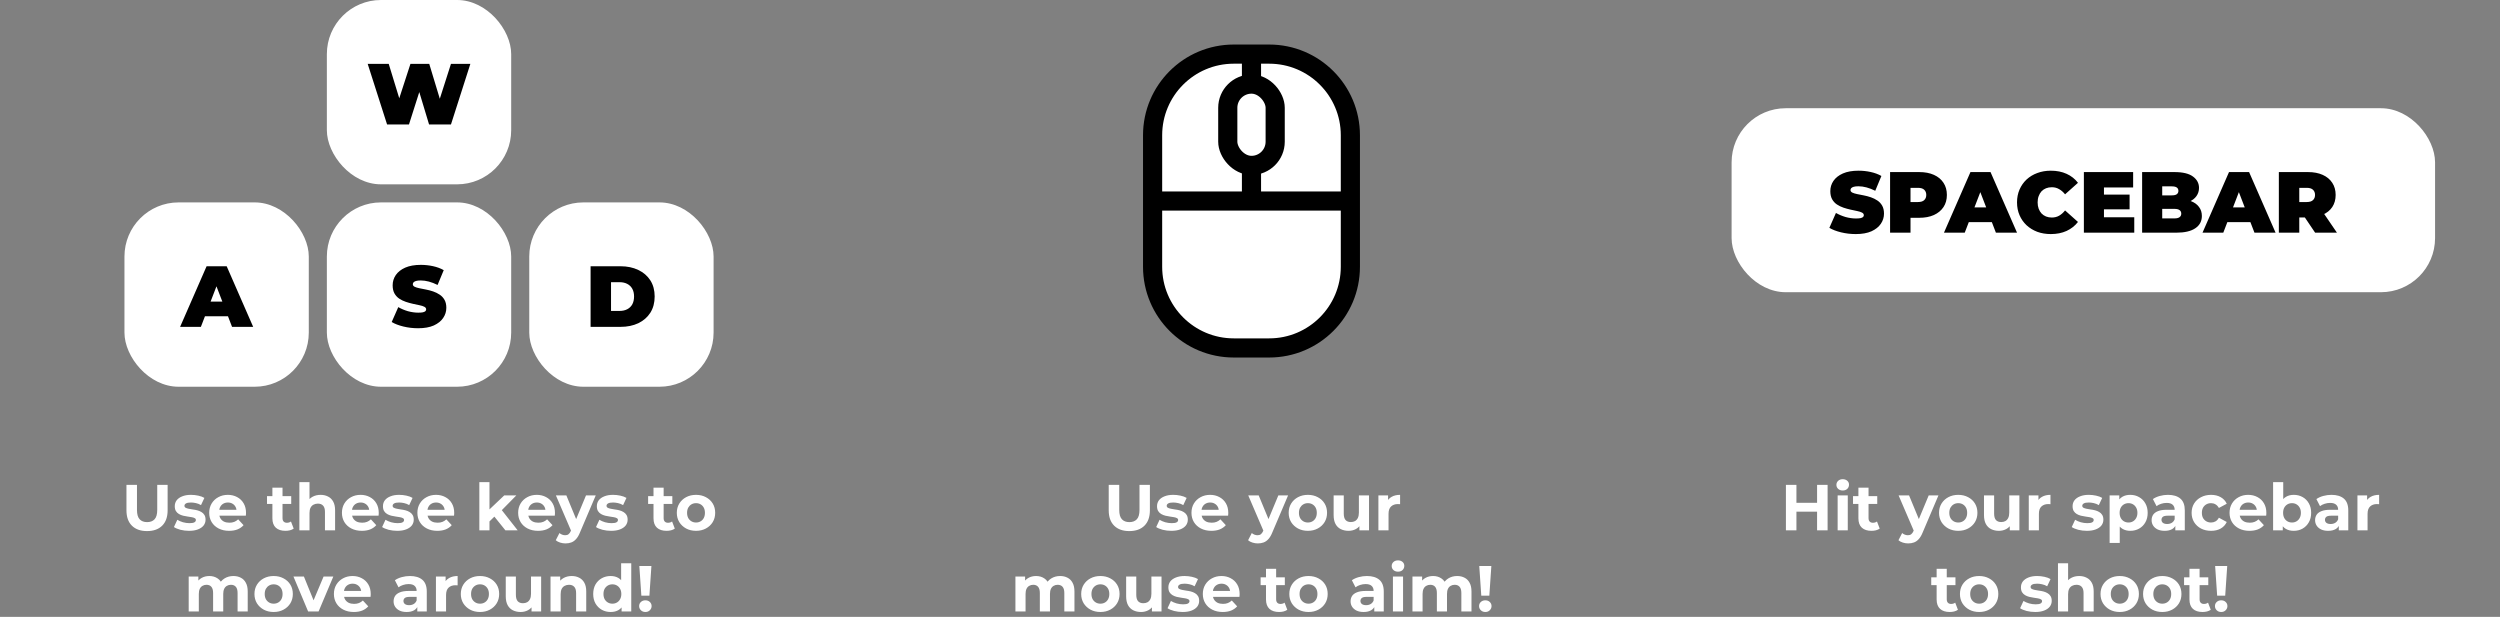 
<svg width="462" height="114" viewBox="0 0 462 114" fill="none" xmlns="http://www.w3.org/2000/svg">
<rect x="0" y="0" width="462" height="114" fill="#808080" stroke="none"/>
<rect x="60.404" width="34.064" height="34.064" rx="10" fill="white"/>
<rect x="60.404" y="37.404" width="34.064" height="34.064" rx="10" fill="white"/>
<rect x="97.807" y="37.404" width="34.064" height="34.064" rx="10" fill="white"/>
<rect x="23" y="37.404" width="34.064" height="34.064" rx="10" fill="white"/>
<path d="M71.531 23L67.947 11.8H71.835L74.731 21.256H72.779L75.851 11.8H79.323L82.187 21.256H80.315L83.339 11.8H86.923L83.339 23H79.291L76.955 15.256H78.043L75.579 23H71.531Z" fill="black"/>
<path d="M77.266 60.66C76.327 60.66 75.42 60.553 74.546 60.34C73.671 60.126 72.951 59.849 72.386 59.508L73.602 56.755C74.135 57.065 74.727 57.316 75.378 57.508C76.039 57.689 76.679 57.779 77.298 57.779C77.66 57.779 77.943 57.758 78.146 57.715C78.359 57.662 78.514 57.593 78.61 57.508C78.706 57.411 78.754 57.3 78.754 57.172C78.754 56.969 78.642 56.809 78.418 56.691C78.194 56.574 77.895 56.478 77.522 56.404C77.159 56.318 76.759 56.233 76.322 56.148C75.884 56.051 75.442 55.929 74.994 55.779C74.556 55.63 74.151 55.433 73.778 55.188C73.415 54.942 73.122 54.622 72.898 54.227C72.674 53.822 72.562 53.321 72.562 52.724C72.562 52.03 72.754 51.401 73.138 50.836C73.532 50.26 74.114 49.801 74.882 49.459C75.66 49.118 76.626 48.947 77.778 48.947C78.535 48.947 79.282 49.028 80.018 49.188C80.754 49.347 81.415 49.593 82.002 49.923L80.866 52.66C80.311 52.382 79.772 52.174 79.25 52.035C78.738 51.897 78.236 51.828 77.746 51.828C77.383 51.828 77.095 51.859 76.882 51.923C76.668 51.987 76.514 52.073 76.418 52.179C76.332 52.286 76.29 52.404 76.29 52.532C76.29 52.724 76.402 52.878 76.626 52.995C76.85 53.102 77.143 53.193 77.506 53.267C77.879 53.342 78.284 53.422 78.722 53.508C79.17 53.593 79.612 53.71 80.05 53.859C80.487 54.009 80.887 54.206 81.25 54.452C81.623 54.697 81.922 55.017 82.146 55.411C82.37 55.806 82.482 56.297 82.482 56.883C82.482 57.566 82.284 58.196 81.89 58.772C81.506 59.337 80.93 59.795 80.162 60.148C79.394 60.489 78.428 60.66 77.266 60.66Z" fill="black"/>
<path d="M109.142 60.404V49.203H114.662C115.91 49.203 117.008 49.433 117.958 49.892C118.907 50.34 119.648 50.98 120.182 51.812C120.715 52.644 120.982 53.636 120.982 54.788C120.982 55.95 120.715 56.953 120.182 57.795C119.648 58.627 118.907 59.273 117.958 59.731C117.008 60.179 115.91 60.404 114.662 60.404H109.142ZM112.918 57.459H114.502C115.035 57.459 115.499 57.358 115.894 57.156C116.299 56.953 116.614 56.654 116.838 56.26C117.062 55.854 117.174 55.364 117.174 54.788C117.174 54.222 117.062 53.742 116.838 53.347C116.614 52.953 116.299 52.654 115.894 52.452C115.499 52.249 115.035 52.148 114.502 52.148H112.918V57.459Z" fill="black"/>
<path d="M33.283 60.404L38.179 49.203H41.891L46.787 60.404H42.883L39.267 50.995H40.739L37.123 60.404H33.283ZM36.195 58.452L37.155 55.731H42.307L43.267 58.452H36.195Z" fill="black"/>
<path d="M27.173 98.144C25.981 98.144 25.049 97.812 24.377 97.148C23.705 96.484 23.369 95.536 23.369 94.304V89.6H25.313V94.232C25.313 95.032 25.477 95.608 25.805 95.96C26.133 96.312 26.593 96.488 27.185 96.488C27.777 96.488 28.237 96.312 28.565 95.96C28.893 95.608 29.057 95.032 29.057 94.232V89.6H30.977V94.304C30.977 95.536 30.641 96.484 29.969 97.148C29.297 97.812 28.365 98.144 27.173 98.144ZM34.938 98.096C34.386 98.096 33.854 98.032 33.342 97.904C32.838 97.768 32.438 97.6 32.142 97.4L32.766 96.056C33.062 96.24 33.41 96.392 33.81 96.512C34.218 96.624 34.618 96.68 35.01 96.68C35.442 96.68 35.746 96.628 35.922 96.524C36.106 96.42 36.198 96.276 36.198 96.092C36.198 95.94 36.126 95.828 35.982 95.756C35.846 95.676 35.662 95.616 35.43 95.576C35.198 95.536 34.942 95.496 34.662 95.456C34.39 95.416 34.114 95.364 33.834 95.3C33.554 95.228 33.298 95.124 33.066 94.988C32.834 94.852 32.646 94.668 32.502 94.436C32.366 94.204 32.298 93.904 32.298 93.536C32.298 93.128 32.414 92.768 32.646 92.456C32.886 92.144 33.23 91.9 33.678 91.724C34.126 91.54 34.662 91.448 35.286 91.448C35.726 91.448 36.174 91.496 36.63 91.592C37.086 91.688 37.466 91.828 37.77 92.012L37.146 93.344C36.834 93.16 36.518 93.036 36.198 92.972C35.886 92.9 35.582 92.864 35.286 92.864C34.87 92.864 34.566 92.92 34.374 93.032C34.182 93.144 34.086 93.288 34.086 93.464C34.086 93.624 34.154 93.744 34.29 93.824C34.434 93.904 34.622 93.968 34.854 94.016C35.086 94.064 35.338 94.108 35.61 94.148C35.89 94.18 36.17 94.232 36.45 94.304C36.73 94.376 36.982 94.48 37.206 94.616C37.438 94.744 37.626 94.924 37.77 95.156C37.914 95.38 37.986 95.676 37.986 96.044C37.986 96.444 37.866 96.8 37.626 97.112C37.386 97.416 37.038 97.656 36.582 97.832C36.134 98.008 35.586 98.096 34.938 98.096ZM42.345 98.096C41.609 98.096 40.961 97.952 40.401 97.664C39.849 97.376 39.421 96.984 39.117 96.488C38.813 95.984 38.661 95.412 38.661 94.772C38.661 94.124 38.809 93.552 39.105 93.056C39.409 92.552 39.821 92.16 40.341 91.88C40.861 91.592 41.449 91.448 42.105 91.448C42.737 91.448 43.305 91.584 43.809 91.856C44.321 92.12 44.725 92.504 45.021 93.008C45.317 93.504 45.465 94.1 45.465 94.796C45.465 94.868 45.461 94.952 45.453 95.048C45.445 95.136 45.437 95.22 45.429 95.3H40.185V94.208H44.445L43.725 94.532C43.725 94.196 43.657 93.904 43.521 93.656C43.385 93.408 43.197 93.216 42.957 93.08C42.717 92.936 42.437 92.864 42.117 92.864C41.797 92.864 41.513 92.936 41.265 93.08C41.025 93.216 40.837 93.412 40.701 93.668C40.565 93.916 40.497 94.212 40.497 94.556V94.844C40.497 95.196 40.573 95.508 40.725 95.78C40.885 96.044 41.105 96.248 41.385 96.392C41.673 96.528 42.009 96.596 42.393 96.596C42.737 96.596 43.037 96.544 43.293 96.44C43.557 96.336 43.797 96.18 44.013 95.972L45.009 97.052C44.713 97.388 44.341 97.648 43.893 97.832C43.445 98.008 42.929 98.096 42.345 98.096ZM52.75 98.096C51.99 98.096 51.398 97.904 50.974 97.52C50.55 97.128 50.338 96.548 50.338 95.78V90.116H52.21V95.756C52.21 96.028 52.282 96.24 52.426 96.392C52.57 96.536 52.766 96.608 53.014 96.608C53.31 96.608 53.562 96.528 53.77 96.368L54.274 97.688C54.082 97.824 53.85 97.928 53.578 98C53.314 98.064 53.038 98.096 52.75 98.096ZM49.342 93.128V91.688H53.818V93.128H49.342ZM59.249 91.448C59.761 91.448 60.217 91.552 60.617 91.76C61.025 91.96 61.345 92.272 61.577 92.696C61.809 93.112 61.925 93.648 61.925 94.304V98H60.053V94.592C60.053 94.072 59.937 93.688 59.705 93.44C59.481 93.192 59.161 93.068 58.745 93.068C58.449 93.068 58.181 93.132 57.941 93.26C57.709 93.38 57.525 93.568 57.389 93.824C57.261 94.08 57.197 94.408 57.197 94.808V98H55.325V89.096H57.197V93.332L56.777 92.792C57.009 92.36 57.341 92.028 57.773 91.796C58.205 91.564 58.697 91.448 59.249 91.448ZM66.873 98.096C66.137 98.096 65.489 97.952 64.929 97.664C64.377 97.376 63.949 96.984 63.645 96.488C63.341 95.984 63.189 95.412 63.189 94.772C63.189 94.124 63.337 93.552 63.633 93.056C63.937 92.552 64.349 92.16 64.869 91.88C65.389 91.592 65.977 91.448 66.633 91.448C67.265 91.448 67.833 91.584 68.337 91.856C68.849 92.12 69.253 92.504 69.549 93.008C69.845 93.504 69.993 94.1 69.993 94.796C69.993 94.868 69.989 94.952 69.981 95.048C69.973 95.136 69.965 95.22 69.957 95.3H64.713V94.208H68.973L68.253 94.532C68.253 94.196 68.185 93.904 68.049 93.656C67.913 93.408 67.725 93.216 67.485 93.08C67.245 92.936 66.965 92.864 66.645 92.864C66.325 92.864 66.041 92.936 65.793 93.08C65.553 93.216 65.365 93.412 65.229 93.668C65.093 93.916 65.025 94.212 65.025 94.556V94.844C65.025 95.196 65.101 95.508 65.253 95.78C65.413 96.044 65.633 96.248 65.913 96.392C66.201 96.528 66.537 96.596 66.921 96.596C67.265 96.596 67.565 96.544 67.821 96.44C68.085 96.336 68.325 96.18 68.541 95.972L69.537 97.052C69.241 97.388 68.869 97.648 68.421 97.832C67.973 98.008 67.457 98.096 66.873 98.096ZM73.411 98.096C72.859 98.096 72.327 98.032 71.815 97.904C71.311 97.768 70.911 97.6 70.615 97.4L71.239 96.056C71.535 96.24 71.883 96.392 72.283 96.512C72.691 96.624 73.091 96.68 73.483 96.68C73.915 96.68 74.219 96.628 74.395 96.524C74.579 96.42 74.671 96.276 74.671 96.092C74.671 95.94 74.599 95.828 74.455 95.756C74.319 95.676 74.135 95.616 73.903 95.576C73.671 95.536 73.415 95.496 73.135 95.456C72.863 95.416 72.587 95.364 72.307 95.3C72.027 95.228 71.771 95.124 71.539 94.988C71.307 94.852 71.119 94.668 70.975 94.436C70.839 94.204 70.771 93.904 70.771 93.536C70.771 93.128 70.887 92.768 71.119 92.456C71.359 92.144 71.703 91.9 72.151 91.724C72.599 91.54 73.135 91.448 73.759 91.448C74.199 91.448 74.647 91.496 75.103 91.592C75.559 91.688 75.939 91.828 76.243 92.012L75.619 93.344C75.307 93.16 74.991 93.036 74.671 92.972C74.359 92.9 74.055 92.864 73.759 92.864C73.343 92.864 73.039 92.92 72.847 93.032C72.655 93.144 72.559 93.288 72.559 93.464C72.559 93.624 72.627 93.744 72.763 93.824C72.907 93.904 73.095 93.968 73.327 94.016C73.559 94.064 73.811 94.108 74.083 94.148C74.363 94.18 74.643 94.232 74.923 94.304C75.203 94.376 75.455 94.48 75.679 94.616C75.911 94.744 76.099 94.924 76.243 95.156C76.387 95.38 76.459 95.676 76.459 96.044C76.459 96.444 76.339 96.8 76.099 97.112C75.859 97.416 75.511 97.656 75.055 97.832C74.607 98.008 74.059 98.096 73.411 98.096ZM80.818 98.096C80.082 98.096 79.434 97.952 78.874 97.664C78.322 97.376 77.894 96.984 77.59 96.488C77.286 95.984 77.134 95.412 77.134 94.772C77.134 94.124 77.282 93.552 77.578 93.056C77.882 92.552 78.294 92.16 78.814 91.88C79.334 91.592 79.922 91.448 80.578 91.448C81.21 91.448 81.778 91.584 82.282 91.856C82.794 92.12 83.198 92.504 83.494 93.008C83.79 93.504 83.938 94.1 83.938 94.796C83.938 94.868 83.934 94.952 83.926 95.048C83.918 95.136 83.91 95.22 83.902 95.3H78.658V94.208H82.918L82.198 94.532C82.198 94.196 82.13 93.904 81.994 93.656C81.858 93.408 81.67 93.216 81.43 93.08C81.19 92.936 80.91 92.864 80.59 92.864C80.27 92.864 79.986 92.936 79.738 93.08C79.498 93.216 79.31 93.412 79.174 93.668C79.038 93.916 78.97 94.212 78.97 94.556V94.844C78.97 95.196 79.046 95.508 79.198 95.78C79.358 96.044 79.578 96.248 79.858 96.392C80.146 96.528 80.482 96.596 80.866 96.596C81.21 96.596 81.51 96.544 81.766 96.44C82.03 96.336 82.27 96.18 82.486 95.972L83.482 97.052C83.186 97.388 82.814 97.648 82.366 97.832C81.918 98.008 81.402 98.096 80.818 98.096ZM90.131 96.68L90.179 94.4L93.191 91.544H95.423L92.531 94.484L91.559 95.276L90.131 96.68ZM88.583 98V89.096H90.455V98H88.583ZM93.395 98L91.211 95.288L92.387 93.836L95.663 98H93.395ZM99.439 98.096C98.703 98.096 98.055 97.952 97.495 97.664C96.943 97.376 96.515 96.984 96.211 96.488C95.907 95.984 95.755 95.412 95.755 94.772C95.755 94.124 95.903 93.552 96.199 93.056C96.503 92.552 96.915 92.16 97.435 91.88C97.955 91.592 98.543 91.448 99.199 91.448C99.831 91.448 100.399 91.584 100.903 91.856C101.415 92.12 101.819 92.504 102.115 93.008C102.411 93.504 102.559 94.1 102.559 94.796C102.559 94.868 102.555 94.952 102.547 95.048C102.539 95.136 102.531 95.22 102.523 95.3H97.279V94.208H101.539L100.819 94.532C100.819 94.196 100.751 93.904 100.615 93.656C100.479 93.408 100.291 93.216 100.051 93.08C99.811 92.936 99.531 92.864 99.211 92.864C98.891 92.864 98.607 92.936 98.359 93.08C98.119 93.216 97.931 93.412 97.795 93.668C97.659 93.916 97.591 94.212 97.591 94.556V94.844C97.591 95.196 97.667 95.508 97.819 95.78C97.979 96.044 98.199 96.248 98.479 96.392C98.767 96.528 99.103 96.596 99.487 96.596C99.831 96.596 100.131 96.544 100.387 96.44C100.651 96.336 100.891 96.18 101.107 95.972L102.103 97.052C101.807 97.388 101.435 97.648 100.987 97.832C100.539 98.008 100.023 98.096 99.439 98.096ZM104.504 100.424C104.168 100.424 103.836 100.372 103.508 100.268C103.18 100.164 102.912 100.02 102.704 99.836L103.388 98.504C103.532 98.632 103.696 98.732 103.88 98.804C104.072 98.876 104.26 98.912 104.444 98.912C104.708 98.912 104.916 98.848 105.068 98.72C105.228 98.6 105.372 98.396 105.5 98.108L105.836 97.316L105.98 97.112L108.296 91.544H110.096L107.18 98.396C106.972 98.916 106.732 99.324 106.46 99.62C106.196 99.916 105.9 100.124 105.572 100.244C105.252 100.364 104.896 100.424 104.504 100.424ZM105.608 98.252L102.728 91.544H104.66L106.892 96.944L105.608 98.252ZM112.938 98.096C112.386 98.096 111.854 98.032 111.342 97.904C110.838 97.768 110.438 97.6 110.142 97.4L110.766 96.056C111.062 96.24 111.41 96.392 111.81 96.512C112.218 96.624 112.618 96.68 113.01 96.68C113.442 96.68 113.746 96.628 113.922 96.524C114.106 96.42 114.198 96.276 114.198 96.092C114.198 95.94 114.126 95.828 113.982 95.756C113.846 95.676 113.662 95.616 113.43 95.576C113.198 95.536 112.942 95.496 112.662 95.456C112.39 95.416 112.114 95.364 111.834 95.3C111.554 95.228 111.298 95.124 111.066 94.988C110.834 94.852 110.646 94.668 110.502 94.436C110.366 94.204 110.298 93.904 110.298 93.536C110.298 93.128 110.414 92.768 110.646 92.456C110.886 92.144 111.23 91.9 111.678 91.724C112.126 91.54 112.662 91.448 113.286 91.448C113.726 91.448 114.174 91.496 114.63 91.592C115.086 91.688 115.466 91.828 115.77 92.012L115.146 93.344C114.834 93.16 114.518 93.036 114.198 92.972C113.886 92.9 113.582 92.864 113.286 92.864C112.87 92.864 112.566 92.92 112.374 93.032C112.182 93.144 112.086 93.288 112.086 93.464C112.086 93.624 112.154 93.744 112.29 93.824C112.434 93.904 112.622 93.968 112.854 94.016C113.086 94.064 113.338 94.108 113.61 94.148C113.89 94.18 114.17 94.232 114.45 94.304C114.73 94.376 114.982 94.48 115.206 94.616C115.438 94.744 115.626 94.924 115.77 95.156C115.914 95.38 115.986 95.676 115.986 96.044C115.986 96.444 115.866 96.8 115.626 97.112C115.386 97.416 115.038 97.656 114.582 97.832C114.134 98.008 113.586 98.096 112.938 98.096ZM123.18 98.096C122.42 98.096 121.828 97.904 121.404 97.52C120.98 97.128 120.768 96.548 120.768 95.78V90.116H122.64V95.756C122.64 96.028 122.712 96.24 122.856 96.392C123 96.536 123.196 96.608 123.444 96.608C123.74 96.608 123.992 96.528 124.2 96.368L124.704 97.688C124.512 97.824 124.28 97.928 124.008 98C123.744 98.064 123.468 98.096 123.18 98.096ZM119.772 93.128V91.688H124.248V93.128H119.772ZM128.627 98.096C127.939 98.096 127.327 97.952 126.791 97.664C126.263 97.376 125.843 96.984 125.531 96.488C125.227 95.984 125.075 95.412 125.075 94.772C125.075 94.124 125.227 93.552 125.531 93.056C125.843 92.552 126.263 92.16 126.791 91.88C127.327 91.592 127.939 91.448 128.627 91.448C129.307 91.448 129.915 91.592 130.451 91.88C130.987 92.16 131.407 92.548 131.711 93.044C132.015 93.54 132.167 94.116 132.167 94.772C132.167 95.412 132.015 95.984 131.711 96.488C131.407 96.984 130.987 97.376 130.451 97.664C129.915 97.952 129.307 98.096 128.627 98.096ZM128.627 96.56C128.939 96.56 129.219 96.488 129.467 96.344C129.715 96.2 129.911 95.996 130.055 95.732C130.199 95.46 130.271 95.14 130.271 94.772C130.271 94.396 130.199 94.076 130.055 93.812C129.911 93.548 129.715 93.344 129.467 93.2C129.219 93.056 128.939 92.984 128.627 92.984C128.315 92.984 128.035 93.056 127.787 93.2C127.539 93.344 127.339 93.548 127.187 93.812C127.043 94.076 126.971 94.396 126.971 94.772C126.971 95.14 127.043 95.46 127.187 95.732C127.339 95.996 127.539 96.2 127.787 96.344C128.035 96.488 128.315 96.56 128.627 96.56ZM43.138 106.448C43.65 106.448 44.102 106.552 44.494 106.76C44.894 106.96 45.206 107.272 45.43 107.696C45.662 108.112 45.778 108.648 45.778 109.304V113H43.906V109.592C43.906 109.072 43.798 108.688 43.582 108.44C43.366 108.192 43.062 108.068 42.67 108.068C42.398 108.068 42.154 108.132 41.938 108.26C41.722 108.38 41.554 108.564 41.434 108.812C41.314 109.06 41.254 109.376 41.254 109.76V113H39.382V109.592C39.382 109.072 39.274 108.688 39.058 108.44C38.85 108.192 38.55 108.068 38.158 108.068C37.886 108.068 37.642 108.132 37.426 108.26C37.21 108.38 37.042 108.564 36.922 108.812C36.802 109.06 36.742 109.376 36.742 109.76V113H34.87V106.544H36.658V108.308L36.322 107.792C36.546 107.352 36.862 107.02 37.27 106.796C37.686 106.564 38.158 106.448 38.686 106.448C39.278 106.448 39.794 106.6 40.234 106.904C40.682 107.2 40.978 107.656 41.122 108.272L40.462 108.092C40.678 107.588 41.022 107.188 41.494 106.892C41.974 106.596 42.522 106.448 43.138 106.448ZM50.575 113.096C49.887 113.096 49.275 112.952 48.739 112.664C48.211 112.376 47.791 111.984 47.479 111.488C47.175 110.984 47.023 110.412 47.023 109.772C47.023 109.124 47.175 108.552 47.479 108.056C47.791 107.552 48.211 107.16 48.739 106.88C49.275 106.592 49.887 106.448 50.575 106.448C51.255 106.448 51.863 106.592 52.399 106.88C52.935 107.16 53.355 107.548 53.659 108.044C53.963 108.54 54.115 109.116 54.115 109.772C54.115 110.412 53.963 110.984 53.659 111.488C53.355 111.984 52.935 112.376 52.399 112.664C51.863 112.952 51.255 113.096 50.575 113.096ZM50.575 111.56C50.887 111.56 51.167 111.488 51.415 111.344C51.663 111.2 51.859 110.996 52.003 110.732C52.147 110.46 52.219 110.14 52.219 109.772C52.219 109.396 52.147 109.076 52.003 108.812C51.859 108.548 51.663 108.344 51.415 108.2C51.167 108.056 50.887 107.984 50.575 107.984C50.263 107.984 49.983 108.056 49.735 108.2C49.487 108.344 49.287 108.548 49.135 108.812C48.991 109.076 48.919 109.396 48.919 109.772C48.919 110.14 48.991 110.46 49.135 110.732C49.287 110.996 49.487 111.2 49.735 111.344C49.983 111.488 50.263 111.56 50.575 111.56ZM56.942 113L54.23 106.544H56.162L58.418 112.1H57.458L59.798 106.544H61.598L58.874 113H56.942ZM65.39 113.096C64.654 113.096 64.006 112.952 63.446 112.664C62.894 112.376 62.466 111.984 62.162 111.488C61.858 110.984 61.706 110.412 61.706 109.772C61.706 109.124 61.854 108.552 62.15 108.056C62.454 107.552 62.866 107.16 63.386 106.88C63.906 106.592 64.494 106.448 65.15 106.448C65.782 106.448 66.35 106.584 66.854 106.856C67.366 107.12 67.77 107.504 68.066 108.008C68.362 108.504 68.51 109.1 68.51 109.796C68.51 109.868 68.506 109.952 68.498 110.048C68.49 110.136 68.482 110.22 68.474 110.3H63.23V109.208H67.49L66.77 109.532C66.77 109.196 66.702 108.904 66.566 108.656C66.43 108.408 66.242 108.216 66.002 108.08C65.762 107.936 65.482 107.864 65.162 107.864C64.842 107.864 64.558 107.936 64.31 108.08C64.07 108.216 63.882 108.412 63.746 108.668C63.61 108.916 63.542 109.212 63.542 109.556V109.844C63.542 110.196 63.618 110.508 63.77 110.78C63.93 111.044 64.15 111.248 64.43 111.392C64.718 111.528 65.054 111.596 65.438 111.596C65.782 111.596 66.082 111.544 66.338 111.44C66.602 111.336 66.842 111.18 67.058 110.972L68.054 112.052C67.758 112.388 67.386 112.648 66.938 112.832C66.49 113.008 65.974 113.096 65.39 113.096ZM77.115 113V111.74L76.995 111.464V109.208C76.995 108.808 76.871 108.496 76.623 108.272C76.383 108.048 76.011 107.936 75.507 107.936C75.163 107.936 74.823 107.992 74.487 108.104C74.159 108.208 73.879 108.352 73.647 108.536L72.975 107.228C73.327 106.98 73.751 106.788 74.247 106.652C74.743 106.516 75.247 106.448 75.759 106.448C76.743 106.448 77.507 106.68 78.051 107.144C78.595 107.608 78.867 108.332 78.867 109.316V113H77.115ZM75.147 113.096C74.643 113.096 74.211 113.012 73.851 112.844C73.491 112.668 73.215 112.432 73.023 112.136C72.831 111.84 72.735 111.508 72.735 111.14C72.735 110.756 72.827 110.42 73.011 110.132C73.203 109.844 73.503 109.62 73.911 109.46C74.319 109.292 74.851 109.208 75.507 109.208H77.223V110.3H75.711C75.271 110.3 74.967 110.372 74.799 110.516C74.639 110.66 74.559 110.84 74.559 111.056C74.559 111.296 74.651 111.488 74.835 111.632C75.027 111.768 75.287 111.836 75.615 111.836C75.927 111.836 76.207 111.764 76.455 111.62C76.703 111.468 76.883 111.248 76.995 110.96L77.283 111.824C77.147 112.24 76.899 112.556 76.539 112.772C76.179 112.988 75.715 113.096 75.147 113.096ZM80.561 113V106.544H82.349V108.368L82.097 107.84C82.289 107.384 82.597 107.04 83.021 106.808C83.445 106.568 83.961 106.448 84.569 106.448V108.176C84.489 108.168 84.417 108.164 84.353 108.164C84.289 108.156 84.221 108.152 84.149 108.152C83.637 108.152 83.221 108.3 82.901 108.596C82.589 108.884 82.433 109.336 82.433 109.952V113H80.561ZM88.707 113.096C88.019 113.096 87.407 112.952 86.871 112.664C86.344 112.376 85.924 111.984 85.612 111.488C85.308 110.984 85.156 110.412 85.156 109.772C85.156 109.124 85.308 108.552 85.612 108.056C85.924 107.552 86.344 107.16 86.871 106.88C87.407 106.592 88.019 106.448 88.707 106.448C89.388 106.448 89.996 106.592 90.531 106.88C91.067 107.16 91.487 107.548 91.791 108.044C92.096 108.54 92.248 109.116 92.248 109.772C92.248 110.412 92.096 110.984 91.791 111.488C91.487 111.984 91.067 112.376 90.531 112.664C89.996 112.952 89.388 113.096 88.707 113.096ZM88.707 111.56C89.019 111.56 89.299 111.488 89.547 111.344C89.796 111.2 89.992 110.996 90.135 110.732C90.279 110.46 90.352 110.14 90.352 109.772C90.352 109.396 90.279 109.076 90.135 108.812C89.992 108.548 89.796 108.344 89.547 108.2C89.299 108.056 89.019 107.984 88.707 107.984C88.395 107.984 88.115 108.056 87.868 108.2C87.62 108.344 87.419 108.548 87.267 108.812C87.124 109.076 87.052 109.396 87.052 109.772C87.052 110.14 87.124 110.46 87.267 110.732C87.419 110.996 87.62 111.2 87.868 111.344C88.115 111.488 88.395 111.56 88.707 111.56ZM96.223 113.096C95.687 113.096 95.207 112.992 94.783 112.784C94.367 112.576 94.043 112.26 93.811 111.836C93.579 111.404 93.463 110.856 93.463 110.192V106.544H95.335V109.916C95.335 110.452 95.447 110.848 95.671 111.104C95.903 111.352 96.227 111.476 96.643 111.476C96.931 111.476 97.187 111.416 97.411 111.296C97.635 111.168 97.811 110.976 97.939 110.72C98.067 110.456 98.131 110.128 98.131 109.736V106.544H100.003V113H98.227V111.224L98.551 111.74C98.335 112.188 98.015 112.528 97.591 112.76C97.175 112.984 96.719 113.096 96.223 113.096ZM105.661 106.448C106.173 106.448 106.629 106.552 107.029 106.76C107.437 106.96 107.757 107.272 107.989 107.696C108.221 108.112 108.337 108.648 108.337 109.304V113H106.465V109.592C106.465 109.072 106.349 108.688 106.117 108.44C105.893 108.192 105.573 108.068 105.157 108.068C104.861 108.068 104.593 108.132 104.353 108.26C104.121 108.38 103.937 108.568 103.801 108.824C103.673 109.08 103.609 109.408 103.609 109.808V113H101.737V106.544H103.525V108.332L103.189 107.792C103.421 107.36 103.753 107.028 104.185 106.796C104.617 106.564 105.109 106.448 105.661 106.448ZM112.853 113.096C112.245 113.096 111.697 112.96 111.209 112.688C110.721 112.408 110.333 112.02 110.045 111.524C109.765 111.028 109.625 110.444 109.625 109.772C109.625 109.092 109.765 108.504 110.045 108.008C110.333 107.512 110.721 107.128 111.209 106.856C111.697 106.584 112.245 106.448 112.853 106.448C113.397 106.448 113.873 106.568 114.281 106.808C114.689 107.048 115.005 107.412 115.229 107.9C115.453 108.388 115.565 109.012 115.565 109.772C115.565 110.524 115.457 111.148 115.241 111.644C115.025 112.132 114.713 112.496 114.305 112.736C113.905 112.976 113.421 113.096 112.853 113.096ZM113.177 111.56C113.481 111.56 113.757 111.488 114.005 111.344C114.253 111.2 114.449 110.996 114.593 110.732C114.745 110.46 114.821 110.14 114.821 109.772C114.821 109.396 114.745 109.076 114.593 108.812C114.449 108.548 114.253 108.344 114.005 108.2C113.757 108.056 113.481 107.984 113.177 107.984C112.865 107.984 112.585 108.056 112.337 108.2C112.089 108.344 111.889 108.548 111.737 108.812C111.593 109.076 111.521 109.396 111.521 109.772C111.521 110.14 111.593 110.46 111.737 110.732C111.889 110.996 112.089 111.2 112.337 111.344C112.585 111.488 112.865 111.56 113.177 111.56ZM114.869 113V111.68L114.905 109.76L114.785 107.852V104.096H116.657V113H114.869ZM118.521 110.084L118.149 104.6H120.381L120.009 110.084H118.521ZM119.265 113.096C118.929 113.096 118.653 112.988 118.437 112.772C118.221 112.556 118.113 112.3 118.113 112.004C118.113 111.7 118.221 111.448 118.437 111.248C118.653 111.04 118.929 110.936 119.265 110.936C119.609 110.936 119.885 111.04 120.093 111.248C120.309 111.448 120.417 111.7 120.417 112.004C120.417 112.3 120.309 112.556 120.093 112.772C119.885 112.988 119.609 113.096 119.265 113.096Z" fill="white"/>
<path d="M213 25C213 16.716 219.716 10 228 10H231.274H234.548C242.833 10 249.548 16.716 249.548 25V37.15V49.3C249.548 57.585 242.833 64.3 234.548 64.3H228C219.716 64.3 213 57.585 213 49.3V37.15V25Z" fill="white"/>
<path d="M231.274 10H228C219.716 10 213 16.716 213 25V37.15M231.274 10H234.548C242.833 10 249.548 16.716 249.548 25V37.15M231.274 10V37.15M231.274 37.15H213M231.274 37.15H249.548M213 37.15V49.3C213 57.585 219.716 64.3 228 64.3H234.548C242.833 64.3 249.548 57.585 249.548 49.3V37.15" stroke="black" stroke-width="3.54"/>
<rect x="226.893" y="15.54" width="8.761" height="15.027" rx="4.381" fill="white" stroke="black" stroke-width="3.54"/>
<path d="M208.695 98.144C207.503 98.144 206.571 97.812 205.899 97.148C205.227 96.484 204.891 95.536 204.891 94.304V89.6H206.835V94.232C206.835 95.032 206.999 95.608 207.327 95.96C207.655 96.312 208.115 96.488 208.707 96.488C209.299 96.488 209.759 96.312 210.087 95.96C210.415 95.608 210.579 95.032 210.579 94.232V89.6H212.499V94.304C212.499 95.536 212.163 96.484 211.491 97.148C210.819 97.812 209.887 98.144 208.695 98.144ZM216.46 98.096C215.908 98.096 215.376 98.032 214.864 97.904C214.36 97.768 213.96 97.6 213.664 97.4L214.288 96.056C214.584 96.24 214.932 96.392 215.332 96.512C215.74 96.624 216.14 96.68 216.532 96.68C216.964 96.68 217.268 96.628 217.444 96.524C217.628 96.42 217.72 96.276 217.72 96.092C217.72 95.94 217.648 95.828 217.504 95.756C217.368 95.676 217.184 95.616 216.952 95.576C216.72 95.536 216.464 95.496 216.184 95.456C215.912 95.416 215.636 95.364 215.356 95.3C215.076 95.228 214.82 95.124 214.588 94.988C214.356 94.852 214.168 94.668 214.024 94.436C213.888 94.204 213.82 93.904 213.82 93.536C213.82 93.128 213.936 92.768 214.168 92.456C214.408 92.144 214.752 91.9 215.2 91.724C215.648 91.54 216.184 91.448 216.808 91.448C217.248 91.448 217.696 91.496 218.152 91.592C218.608 91.688 218.988 91.828 219.292 92.012L218.668 93.344C218.356 93.16 218.04 93.036 217.72 92.972C217.408 92.9 217.104 92.864 216.808 92.864C216.392 92.864 216.088 92.92 215.896 93.032C215.704 93.144 215.608 93.288 215.608 93.464C215.608 93.624 215.676 93.744 215.812 93.824C215.956 93.904 216.144 93.968 216.376 94.016C216.608 94.064 216.86 94.108 217.132 94.148C217.412 94.18 217.692 94.232 217.972 94.304C218.252 94.376 218.504 94.48 218.728 94.616C218.96 94.744 219.148 94.924 219.292 95.156C219.436 95.38 219.508 95.676 219.508 96.044C219.508 96.444 219.388 96.8 219.148 97.112C218.908 97.416 218.56 97.656 218.104 97.832C217.656 98.008 217.108 98.096 216.46 98.096ZM223.867 98.096C223.131 98.096 222.483 97.952 221.923 97.664C221.371 97.376 220.943 96.984 220.639 96.488C220.335 95.984 220.183 95.412 220.183 94.772C220.183 94.124 220.331 93.552 220.627 93.056C220.931 92.552 221.343 92.16 221.863 91.88C222.383 91.592 222.971 91.448 223.627 91.448C224.259 91.448 224.827 91.584 225.331 91.856C225.843 92.12 226.247 92.504 226.543 93.008C226.839 93.504 226.987 94.1 226.987 94.796C226.987 94.868 226.983 94.952 226.975 95.048C226.967 95.136 226.959 95.22 226.951 95.3H221.707V94.208H225.967L225.247 94.532C225.247 94.196 225.179 93.904 225.043 93.656C224.907 93.408 224.719 93.216 224.479 93.08C224.239 92.936 223.959 92.864 223.639 92.864C223.319 92.864 223.035 92.936 222.787 93.08C222.547 93.216 222.359 93.412 222.223 93.668C222.087 93.916 222.019 94.212 222.019 94.556V94.844C222.019 95.196 222.095 95.508 222.247 95.78C222.407 96.044 222.627 96.248 222.907 96.392C223.195 96.528 223.531 96.596 223.915 96.596C224.259 96.596 224.559 96.544 224.815 96.44C225.079 96.336 225.319 96.18 225.535 95.972L226.531 97.052C226.235 97.388 225.863 97.648 225.415 97.832C224.967 98.008 224.451 98.096 223.867 98.096ZM232.448 100.424C232.112 100.424 231.78 100.372 231.452 100.268C231.124 100.164 230.856 100.02 230.648 99.836L231.332 98.504C231.476 98.632 231.64 98.732 231.824 98.804C232.016 98.876 232.204 98.912 232.388 98.912C232.652 98.912 232.86 98.848 233.012 98.72C233.172 98.6 233.316 98.396 233.444 98.108L233.78 97.316L233.924 97.112L236.24 91.544H238.04L235.124 98.396C234.916 98.916 234.676 99.324 234.404 99.62C234.14 99.916 233.844 100.124 233.516 100.244C233.196 100.364 232.84 100.424 232.448 100.424ZM233.552 98.252L230.672 91.544H232.604L234.836 96.944L233.552 98.252ZM241.7 98.096C241.012 98.096 240.4 97.952 239.864 97.664C239.336 97.376 238.916 96.984 238.604 96.488C238.3 95.984 238.148 95.412 238.148 94.772C238.148 94.124 238.3 93.552 238.604 93.056C238.916 92.552 239.336 92.16 239.864 91.88C240.4 91.592 241.012 91.448 241.7 91.448C242.38 91.448 242.988 91.592 243.524 91.88C244.06 92.16 244.48 92.548 244.784 93.044C245.088 93.54 245.24 94.116 245.24 94.772C245.24 95.412 245.088 95.984 244.784 96.488C244.48 96.984 244.06 97.376 243.524 97.664C242.988 97.952 242.38 98.096 241.7 98.096ZM241.7 96.56C242.012 96.56 242.292 96.488 242.54 96.344C242.788 96.2 242.984 95.996 243.128 95.732C243.272 95.46 243.344 95.14 243.344 94.772C243.344 94.396 243.272 94.076 243.128 93.812C242.984 93.548 242.788 93.344 242.54 93.2C242.292 93.056 242.012 92.984 241.7 92.984C241.388 92.984 241.108 93.056 240.86 93.2C240.612 93.344 240.412 93.548 240.26 93.812C240.116 94.076 240.044 94.396 240.044 94.772C240.044 95.14 240.116 95.46 240.26 95.732C240.412 95.996 240.612 96.2 240.86 96.344C241.108 96.488 241.388 96.56 241.7 96.56ZM249.215 98.096C248.679 98.096 248.199 97.992 247.775 97.784C247.359 97.576 247.035 97.26 246.803 96.836C246.571 96.404 246.455 95.856 246.455 95.192V91.544H248.327V94.916C248.327 95.452 248.439 95.848 248.663 96.104C248.895 96.352 249.219 96.476 249.635 96.476C249.923 96.476 250.179 96.416 250.403 96.296C250.627 96.168 250.803 95.976 250.931 95.72C251.059 95.456 251.123 95.128 251.123 94.736V91.544H252.995V98H251.219V96.224L251.543 96.74C251.327 97.188 251.007 97.528 250.583 97.76C250.167 97.984 249.711 98.096 249.215 98.096ZM254.729 98V91.544H256.517V93.368L256.265 92.84C256.457 92.384 256.765 92.04 257.189 91.808C257.613 91.568 258.129 91.448 258.737 91.448V93.176C258.657 93.168 258.585 93.164 258.521 93.164C258.457 93.156 258.389 93.152 258.317 93.152C257.805 93.152 257.389 93.3 257.069 93.596C256.757 93.884 256.601 94.336 256.601 94.952V98H254.729ZM195.919 106.448C196.431 106.448 196.883 106.552 197.275 106.76C197.675 106.96 197.987 107.272 198.211 107.696C198.443 108.112 198.559 108.648 198.559 109.304V113H196.687V109.592C196.687 109.072 196.579 108.688 196.363 108.44C196.147 108.192 195.843 108.068 195.451 108.068C195.179 108.068 194.935 108.132 194.719 108.26C194.503 108.38 194.335 108.564 194.215 108.812C194.095 109.06 194.035 109.376 194.035 109.76V113H192.163V109.592C192.163 109.072 192.055 108.688 191.839 108.44C191.631 108.192 191.331 108.068 190.939 108.068C190.667 108.068 190.423 108.132 190.207 108.26C189.991 108.38 189.823 108.564 189.703 108.812C189.583 109.06 189.523 109.376 189.523 109.76V113H187.651V106.544H189.439V108.308L189.103 107.792C189.327 107.352 189.643 107.02 190.051 106.796C190.467 106.564 190.939 106.448 191.467 106.448C192.059 106.448 192.575 106.6 193.015 106.904C193.463 107.2 193.759 107.656 193.903 108.272L193.243 108.092C193.459 107.588 193.803 107.188 194.275 106.892C194.755 106.596 195.303 106.448 195.919 106.448ZM203.356 113.096C202.668 113.096 202.056 112.952 201.52 112.664C200.992 112.376 200.572 111.984 200.26 111.488C199.956 110.984 199.804 110.412 199.804 109.772C199.804 109.124 199.956 108.552 200.26 108.056C200.572 107.552 200.992 107.16 201.52 106.88C202.056 106.592 202.668 106.448 203.356 106.448C204.036 106.448 204.644 106.592 205.18 106.88C205.716 107.16 206.136 107.548 206.44 108.044C206.744 108.54 206.896 109.116 206.896 109.772C206.896 110.412 206.744 110.984 206.44 111.488C206.136 111.984 205.716 112.376 205.18 112.664C204.644 112.952 204.036 113.096 203.356 113.096ZM203.356 111.56C203.668 111.56 203.948 111.488 204.196 111.344C204.444 111.2 204.64 110.996 204.784 110.732C204.928 110.46 205 110.14 205 109.772C205 109.396 204.928 109.076 204.784 108.812C204.64 108.548 204.444 108.344 204.196 108.2C203.948 108.056 203.668 107.984 203.356 107.984C203.044 107.984 202.764 108.056 202.516 108.2C202.268 108.344 202.068 108.548 201.916 108.812C201.772 109.076 201.7 109.396 201.7 109.772C201.7 110.14 201.772 110.46 201.916 110.732C202.068 110.996 202.268 111.2 202.516 111.344C202.764 111.488 203.044 111.56 203.356 111.56ZM210.871 113.096C210.335 113.096 209.855 112.992 209.431 112.784C209.015 112.576 208.691 112.26 208.459 111.836C208.227 111.404 208.111 110.856 208.111 110.192V106.544H209.983V109.916C209.983 110.452 210.095 110.848 210.319 111.104C210.551 111.352 210.875 111.476 211.291 111.476C211.579 111.476 211.835 111.416 212.059 111.296C212.283 111.168 212.459 110.976 212.587 110.72C212.715 110.456 212.779 110.128 212.779 109.736V106.544H214.651V113H212.875V111.224L213.199 111.74C212.983 112.188 212.663 112.528 212.239 112.76C211.823 112.984 211.367 113.096 210.871 113.096ZM218.557 113.096C218.005 113.096 217.473 113.032 216.961 112.904C216.457 112.768 216.057 112.6 215.761 112.4L216.385 111.056C216.681 111.24 217.029 111.392 217.429 111.512C217.837 111.624 218.237 111.68 218.629 111.68C219.061 111.68 219.365 111.628 219.541 111.524C219.725 111.42 219.817 111.276 219.817 111.092C219.817 110.94 219.745 110.828 219.601 110.756C219.465 110.676 219.281 110.616 219.049 110.576C218.817 110.536 218.561 110.496 218.281 110.456C218.009 110.416 217.733 110.364 217.453 110.3C217.173 110.228 216.917 110.124 216.685 109.988C216.453 109.852 216.265 109.668 216.121 109.436C215.985 109.204 215.917 108.904 215.917 108.536C215.917 108.128 216.033 107.768 216.265 107.456C216.505 107.144 216.849 106.9 217.297 106.724C217.745 106.54 218.281 106.448 218.905 106.448C219.345 106.448 219.793 106.496 220.249 106.592C220.705 106.688 221.085 106.828 221.389 107.012L220.765 108.344C220.453 108.16 220.137 108.036 219.817 107.972C219.505 107.9 219.201 107.864 218.905 107.864C218.489 107.864 218.185 107.92 217.993 108.032C217.801 108.144 217.705 108.288 217.705 108.464C217.705 108.624 217.773 108.744 217.909 108.824C218.053 108.904 218.241 108.968 218.473 109.016C218.705 109.064 218.957 109.108 219.229 109.148C219.509 109.18 219.789 109.232 220.069 109.304C220.349 109.376 220.601 109.48 220.825 109.616C221.057 109.744 221.245 109.924 221.389 110.156C221.533 110.38 221.605 110.676 221.605 111.044C221.605 111.444 221.485 111.8 221.245 112.112C221.005 112.416 220.657 112.656 220.201 112.832C219.753 113.008 219.205 113.096 218.557 113.096ZM225.964 113.096C225.228 113.096 224.58 112.952 224.02 112.664C223.468 112.376 223.04 111.984 222.736 111.488C222.432 110.984 222.28 110.412 222.28 109.772C222.28 109.124 222.428 108.552 222.724 108.056C223.028 107.552 223.44 107.16 223.96 106.88C224.48 106.592 225.068 106.448 225.724 106.448C226.356 106.448 226.924 106.584 227.428 106.856C227.94 107.12 228.344 107.504 228.64 108.008C228.936 108.504 229.084 109.1 229.084 109.796C229.084 109.868 229.08 109.952 229.072 110.048C229.064 110.136 229.056 110.22 229.048 110.3H223.804V109.208H228.064L227.344 109.532C227.344 109.196 227.276 108.904 227.14 108.656C227.004 108.408 226.816 108.216 226.576 108.08C226.336 107.936 226.056 107.864 225.736 107.864C225.416 107.864 225.132 107.936 224.884 108.08C224.644 108.216 224.456 108.412 224.32 108.668C224.184 108.916 224.116 109.212 224.116 109.556V109.844C224.116 110.196 224.192 110.508 224.344 110.78C224.504 111.044 224.724 111.248 225.004 111.392C225.292 111.528 225.628 111.596 226.012 111.596C226.356 111.596 226.656 111.544 226.912 111.44C227.176 111.336 227.416 111.18 227.632 110.972L228.628 112.052C228.332 112.388 227.96 112.648 227.512 112.832C227.064 113.008 226.548 113.096 225.964 113.096ZM236.369 113.096C235.609 113.096 235.017 112.904 234.593 112.52C234.169 112.128 233.957 111.548 233.957 110.78V105.116H235.829V110.756C235.829 111.028 235.901 111.24 236.045 111.392C236.189 111.536 236.385 111.608 236.633 111.608C236.929 111.608 237.181 111.528 237.389 111.368L237.893 112.688C237.701 112.824 237.469 112.928 237.197 113C236.933 113.064 236.657 113.096 236.369 113.096ZM232.961 108.128V106.688H237.437V108.128H232.961ZM241.817 113.096C241.129 113.096 240.517 112.952 239.981 112.664C239.453 112.376 239.033 111.984 238.721 111.488C238.417 110.984 238.265 110.412 238.265 109.772C238.265 109.124 238.417 108.552 238.721 108.056C239.033 107.552 239.453 107.16 239.981 106.88C240.517 106.592 241.129 106.448 241.817 106.448C242.497 106.448 243.105 106.592 243.641 106.88C244.177 107.16 244.597 107.548 244.901 108.044C245.205 108.54 245.357 109.116 245.357 109.772C245.357 110.412 245.205 110.984 244.901 111.488C244.597 111.984 244.177 112.376 243.641 112.664C243.105 112.952 242.497 113.096 241.817 113.096ZM241.817 111.56C242.129 111.56 242.409 111.488 242.657 111.344C242.905 111.2 243.101 110.996 243.245 110.732C243.389 110.46 243.461 110.14 243.461 109.772C243.461 109.396 243.389 109.076 243.245 108.812C243.101 108.548 242.905 108.344 242.657 108.2C242.409 108.056 242.129 107.984 241.817 107.984C241.505 107.984 241.225 108.056 240.977 108.2C240.729 108.344 240.529 108.548 240.377 108.812C240.233 109.076 240.161 109.396 240.161 109.772C240.161 110.14 240.233 110.46 240.377 110.732C240.529 110.996 240.729 111.2 240.977 111.344C241.225 111.488 241.505 111.56 241.817 111.56ZM253.967 113V111.74L253.847 111.464V109.208C253.847 108.808 253.723 108.496 253.475 108.272C253.235 108.048 252.863 107.936 252.359 107.936C252.015 107.936 251.675 107.992 251.339 108.104C251.011 108.208 250.731 108.352 250.499 108.536L249.827 107.228C250.179 106.98 250.603 106.788 251.099 106.652C251.595 106.516 252.099 106.448 252.611 106.448C253.595 106.448 254.359 106.68 254.903 107.144C255.447 107.608 255.719 108.332 255.719 109.316V113H253.967ZM251.999 113.096C251.495 113.096 251.063 113.012 250.703 112.844C250.343 112.668 250.067 112.432 249.875 112.136C249.683 111.84 249.587 111.508 249.587 111.14C249.587 110.756 249.679 110.42 249.863 110.132C250.055 109.844 250.355 109.62 250.763 109.46C251.171 109.292 251.703 109.208 252.359 109.208H254.075V110.3H252.563C252.123 110.3 251.819 110.372 251.651 110.516C251.491 110.66 251.411 110.84 251.411 111.056C251.411 111.296 251.503 111.488 251.687 111.632C251.879 111.768 252.139 111.836 252.467 111.836C252.779 111.836 253.059 111.764 253.307 111.62C253.555 111.468 253.735 111.248 253.847 110.96L254.135 111.824C253.999 112.24 253.751 112.556 253.391 112.772C253.031 112.988 252.567 113.096 251.999 113.096ZM257.413 113V106.544H259.285V113H257.413ZM258.349 105.644C258.005 105.644 257.725 105.544 257.509 105.344C257.293 105.144 257.185 104.896 257.185 104.6C257.185 104.304 257.293 104.056 257.509 103.856C257.725 103.656 258.005 103.556 258.349 103.556C258.693 103.556 258.973 103.652 259.189 103.844C259.405 104.028 259.513 104.268 259.513 104.564C259.513 104.876 259.405 105.136 259.189 105.344C258.981 105.544 258.701 105.644 258.349 105.644ZM269.29 106.448C269.802 106.448 270.254 106.552 270.646 106.76C271.046 106.96 271.358 107.272 271.582 107.696C271.814 108.112 271.93 108.648 271.93 109.304V113H270.058V109.592C270.058 109.072 269.95 108.688 269.734 108.44C269.518 108.192 269.214 108.068 268.822 108.068C268.55 108.068 268.306 108.132 268.09 108.26C267.874 108.38 267.706 108.564 267.586 108.812C267.466 109.06 267.406 109.376 267.406 109.76V113H265.534V109.592C265.534 109.072 265.426 108.688 265.21 108.44C265.002 108.192 264.702 108.068 264.31 108.068C264.038 108.068 263.794 108.132 263.578 108.26C263.362 108.38 263.194 108.564 263.074 108.812C262.954 109.06 262.894 109.376 262.894 109.76V113H261.022V106.544H262.81V108.308L262.474 107.792C262.698 107.352 263.014 107.02 263.422 106.796C263.838 106.564 264.31 106.448 264.838 106.448C265.43 106.448 265.946 106.6 266.386 106.904C266.834 107.2 267.13 107.656 267.274 108.272L266.614 108.092C266.83 107.588 267.174 107.188 267.646 106.892C268.126 106.596 268.674 106.448 269.29 106.448ZM273.74 110.084L273.368 104.6H275.6L275.228 110.084H273.74ZM274.484 113.096C274.148 113.096 273.872 112.988 273.656 112.772C273.44 112.556 273.332 112.3 273.332 112.004C273.332 111.7 273.44 111.448 273.656 111.248C273.872 111.04 274.148 110.936 274.484 110.936C274.828 110.936 275.104 111.04 275.312 111.248C275.528 111.448 275.636 111.7 275.636 112.004C275.636 112.3 275.528 112.556 275.312 112.772C275.104 112.988 274.828 113.096 274.484 113.096Z" fill="white"/>
<rect x="320" y="20" width="130" height="34" rx="10" fill="white"/>
<path d="M342.947 43.256C342.009 43.256 341.102 43.149 340.227 42.936C339.353 42.723 338.633 42.445 338.067 42.104L339.283 39.352C339.817 39.661 340.409 39.912 341.059 40.104C341.721 40.285 342.361 40.376 342.979 40.376C343.342 40.376 343.625 40.355 343.827 40.312C344.041 40.259 344.195 40.189 344.291 40.104C344.387 40.008 344.435 39.896 344.435 39.768C344.435 39.565 344.323 39.405 344.099 39.288C343.875 39.171 343.577 39.075 343.203 39C342.841 38.915 342.441 38.829 342.003 38.744C341.566 38.648 341.123 38.525 340.675 38.376C340.238 38.227 339.833 38.029 339.459 37.784C339.097 37.539 338.803 37.219 338.579 36.824C338.355 36.419 338.243 35.917 338.243 35.32C338.243 34.627 338.435 33.997 338.819 33.432C339.214 32.856 339.795 32.397 340.563 32.056C341.342 31.715 342.307 31.544 343.459 31.544C344.217 31.544 344.963 31.624 345.699 31.784C346.435 31.944 347.097 32.189 347.683 32.52L346.547 35.256C345.993 34.979 345.454 34.771 344.931 34.632C344.419 34.493 343.918 34.424 343.427 34.424C343.065 34.424 342.777 34.456 342.563 34.52C342.35 34.584 342.195 34.669 342.099 34.776C342.014 34.883 341.971 35 341.971 35.128C341.971 35.32 342.083 35.475 342.307 35.592C342.531 35.699 342.825 35.789 343.187 35.864C343.561 35.939 343.966 36.019 344.403 36.104C344.851 36.189 345.294 36.307 345.731 36.456C346.169 36.605 346.569 36.803 346.931 37.048C347.305 37.293 347.603 37.613 347.827 38.008C348.051 38.403 348.163 38.893 348.163 39.48C348.163 40.163 347.966 40.792 347.571 41.368C347.187 41.933 346.611 42.392 345.843 42.744C345.075 43.085 344.11 43.256 342.947 43.256ZM349.287 43V31.8H354.679C355.724 31.8 356.626 31.971 357.383 32.312C358.151 32.653 358.743 33.144 359.159 33.784C359.575 34.413 359.783 35.16 359.783 36.024C359.783 36.888 359.575 37.635 359.159 38.264C358.743 38.893 358.151 39.384 357.383 39.736C356.626 40.077 355.724 40.248 354.679 40.248H351.383L353.063 38.632V43H349.287ZM353.063 39.048L351.383 37.336H354.439C354.962 37.336 355.346 37.219 355.591 36.984C355.847 36.749 355.975 36.429 355.975 36.024C355.975 35.619 355.847 35.299 355.591 35.064C355.346 34.829 354.962 34.712 354.439 34.712H351.383L353.063 33V39.048ZM359.243 43L364.139 31.8H367.851L372.747 43H368.843L365.227 33.592H366.699L363.083 43H359.243ZM362.155 41.048L363.115 38.328H368.267L369.227 41.048H362.155ZM378.985 43.256C378.089 43.256 377.257 43.117 376.489 42.84C375.732 42.552 375.071 42.147 374.505 41.624C373.951 41.101 373.519 40.483 373.209 39.768C372.9 39.053 372.745 38.264 372.745 37.4C372.745 36.536 372.9 35.747 373.209 35.032C373.519 34.317 373.951 33.699 374.505 33.176C375.071 32.653 375.732 32.253 376.489 31.976C377.257 31.688 378.089 31.544 378.985 31.544C380.084 31.544 381.055 31.736 381.897 32.12C382.751 32.504 383.455 33.059 384.009 33.784L381.625 35.912C381.295 35.496 380.927 35.176 380.521 34.952C380.127 34.717 379.679 34.6 379.177 34.6C378.783 34.6 378.425 34.664 378.105 34.792C377.785 34.92 377.508 35.107 377.273 35.352C377.049 35.597 376.873 35.896 376.745 36.248C376.617 36.589 376.553 36.973 376.553 37.4C376.553 37.827 376.617 38.216 376.745 38.568C376.873 38.909 377.049 39.203 377.273 39.448C377.508 39.693 377.785 39.88 378.105 40.008C378.425 40.136 378.783 40.2 379.177 40.2C379.679 40.2 380.127 40.088 380.521 39.864C380.927 39.629 381.295 39.304 381.625 38.888L384.009 41.016C383.455 41.731 382.751 42.285 381.897 42.68C381.055 43.064 380.084 43.256 378.985 43.256ZM388.556 35.96H393.548V38.68H388.556V35.96ZM388.812 40.152H394.412V43H385.1V31.8H394.204V34.648H388.812V40.152ZM395.865 43V31.8H401.849C403.396 31.8 404.537 32.077 405.273 32.632C406.009 33.176 406.377 33.875 406.377 34.728C406.377 35.293 406.217 35.8 405.897 36.248C405.588 36.685 405.134 37.032 404.537 37.288C403.94 37.544 403.204 37.672 402.329 37.672L402.649 36.808C403.524 36.808 404.276 36.931 404.905 37.176C405.545 37.421 406.036 37.779 406.377 38.248C406.729 38.707 406.905 39.261 406.905 39.912C406.905 40.883 406.5 41.64 405.689 42.184C404.889 42.728 403.716 43 402.169 43H395.865ZM399.577 40.36H401.849C402.265 40.36 402.574 40.285 402.777 40.136C402.99 39.987 403.097 39.768 403.097 39.48C403.097 39.192 402.99 38.973 402.777 38.824C402.574 38.675 402.265 38.6 401.849 38.6H399.321V36.104H401.337C401.764 36.104 402.073 36.035 402.265 35.896C402.468 35.747 402.569 35.539 402.569 35.272C402.569 34.995 402.468 34.787 402.265 34.648C402.073 34.509 401.764 34.44 401.337 34.44H399.577V40.36ZM407.024 43L411.92 31.8H415.632L420.528 43H416.624L413.008 33.592H414.48L410.864 43H407.024ZM409.936 41.048L410.896 38.328H416.048L417.008 41.048H409.936ZM421.131 43V31.8H426.523C427.568 31.8 428.469 31.971 429.227 32.312C429.995 32.653 430.587 33.144 431.003 33.784C431.419 34.413 431.627 35.16 431.627 36.024C431.627 36.888 431.419 37.635 431.003 38.264C430.587 38.883 429.995 39.357 429.227 39.688C428.469 40.019 427.568 40.184 426.523 40.184H423.227L424.907 38.632V43H421.131ZM427.835 43L425.083 38.92H429.083L431.867 43H427.835ZM424.907 39.048L423.227 37.336H426.283C426.805 37.336 427.189 37.219 427.435 36.984C427.691 36.749 427.819 36.429 427.819 36.024C427.819 35.619 427.691 35.299 427.435 35.064C427.189 34.829 426.805 34.712 426.283 34.712H423.227L424.907 33V39.048Z" fill="black"/>
<path d="M335.797 89.6H337.741V98H335.797V89.6ZM331.981 98H330.037V89.6H331.981V98ZM335.941 94.556H331.837V92.912H335.941V94.556ZM339.596 98V91.544H341.468V98H339.596ZM340.532 90.644C340.188 90.644 339.908 90.544 339.692 90.344C339.476 90.144 339.368 89.896 339.368 89.6C339.368 89.304 339.476 89.056 339.692 88.856C339.908 88.656 340.188 88.556 340.532 88.556C340.876 88.556 341.156 88.652 341.372 88.844C341.588 89.028 341.696 89.268 341.696 89.564C341.696 89.876 341.588 90.136 341.372 90.344C341.164 90.544 340.884 90.644 340.532 90.644ZM345.846 98.096C345.086 98.096 344.494 97.904 344.07 97.52C343.646 97.128 343.434 96.548 343.434 95.78V90.116H345.306V95.756C345.306 96.028 345.378 96.24 345.522 96.392C345.666 96.536 345.862 96.608 346.11 96.608C346.406 96.608 346.658 96.528 346.866 96.368L347.37 97.688C347.178 97.824 346.946 97.928 346.674 98C346.41 98.064 346.134 98.096 345.846 98.096ZM342.438 93.128V91.688H346.914V93.128H342.438ZM352.635 100.424C352.299 100.424 351.967 100.372 351.639 100.268C351.311 100.164 351.043 100.02 350.835 99.836L351.519 98.504C351.663 98.632 351.827 98.732 352.011 98.804C352.203 98.876 352.391 98.912 352.575 98.912C352.839 98.912 353.047 98.848 353.199 98.72C353.359 98.6 353.503 98.396 353.631 98.108L353.967 97.316L354.111 97.112L356.427 91.544H358.227L355.311 98.396C355.103 98.916 354.863 99.324 354.591 99.62C354.327 99.916 354.031 100.124 353.703 100.244C353.383 100.364 353.027 100.424 352.635 100.424ZM353.739 98.252L350.859 91.544H352.791L355.023 96.944L353.739 98.252ZM361.887 98.096C361.199 98.096 360.587 97.952 360.051 97.664C359.523 97.376 359.103 96.984 358.791 96.488C358.487 95.984 358.335 95.412 358.335 94.772C358.335 94.124 358.487 93.552 358.791 93.056C359.103 92.552 359.523 92.16 360.051 91.88C360.587 91.592 361.199 91.448 361.887 91.448C362.567 91.448 363.175 91.592 363.711 91.88C364.247 92.16 364.667 92.548 364.971 93.044C365.275 93.54 365.427 94.116 365.427 94.772C365.427 95.412 365.275 95.984 364.971 96.488C364.667 96.984 364.247 97.376 363.711 97.664C363.175 97.952 362.567 98.096 361.887 98.096ZM361.887 96.56C362.199 96.56 362.479 96.488 362.727 96.344C362.975 96.2 363.171 95.996 363.315 95.732C363.459 95.46 363.531 95.14 363.531 94.772C363.531 94.396 363.459 94.076 363.315 93.812C363.171 93.548 362.975 93.344 362.727 93.2C362.479 93.056 362.199 92.984 361.887 92.984C361.575 92.984 361.295 93.056 361.047 93.2C360.799 93.344 360.599 93.548 360.447 93.812C360.303 94.076 360.231 94.396 360.231 94.772C360.231 95.14 360.303 95.46 360.447 95.732C360.599 95.996 360.799 96.2 361.047 96.344C361.295 96.488 361.575 96.56 361.887 96.56ZM369.402 98.096C368.866 98.096 368.386 97.992 367.962 97.784C367.546 97.576 367.222 97.26 366.99 96.836C366.758 96.404 366.642 95.856 366.642 95.192V91.544H368.514V94.916C368.514 95.452 368.626 95.848 368.85 96.104C369.082 96.352 369.406 96.476 369.822 96.476C370.11 96.476 370.366 96.416 370.59 96.296C370.814 96.168 370.99 95.976 371.118 95.72C371.246 95.456 371.31 95.128 371.31 94.736V91.544H373.182V98H371.406V96.224L371.73 96.74C371.514 97.188 371.194 97.528 370.77 97.76C370.354 97.984 369.898 98.096 369.402 98.096ZM374.917 98V91.544H376.705V93.368L376.453 92.84C376.645 92.384 376.953 92.04 377.377 91.808C377.801 91.568 378.317 91.448 378.925 91.448V93.176C378.845 93.168 378.773 93.164 378.709 93.164C378.645 93.156 378.577 93.152 378.505 93.152C377.993 93.152 377.577 93.3 377.257 93.596C376.945 93.884 376.789 94.336 376.789 94.952V98H374.917ZM385.655 98.096C385.103 98.096 384.571 98.032 384.059 97.904C383.555 97.768 383.155 97.6 382.859 97.4L383.483 96.056C383.779 96.24 384.127 96.392 384.527 96.512C384.935 96.624 385.335 96.68 385.727 96.68C386.159 96.68 386.463 96.628 386.639 96.524C386.823 96.42 386.915 96.276 386.915 96.092C386.915 95.94 386.843 95.828 386.699 95.756C386.563 95.676 386.379 95.616 386.147 95.576C385.915 95.536 385.659 95.496 385.379 95.456C385.107 95.416 384.831 95.364 384.551 95.3C384.271 95.228 384.015 95.124 383.783 94.988C383.551 94.852 383.363 94.668 383.219 94.436C383.083 94.204 383.015 93.904 383.015 93.536C383.015 93.128 383.131 92.768 383.363 92.456C383.603 92.144 383.947 91.9 384.395 91.724C384.843 91.54 385.379 91.448 386.003 91.448C386.443 91.448 386.891 91.496 387.347 91.592C387.803 91.688 388.183 91.828 388.487 92.012L387.863 93.344C387.551 93.16 387.235 93.036 386.915 92.972C386.603 92.9 386.299 92.864 386.003 92.864C385.587 92.864 385.283 92.92 385.091 93.032C384.899 93.144 384.803 93.288 384.803 93.464C384.803 93.624 384.871 93.744 385.007 93.824C385.151 93.904 385.339 93.968 385.571 94.016C385.803 94.064 386.055 94.108 386.327 94.148C386.607 94.18 386.887 94.232 387.167 94.304C387.447 94.376 387.699 94.48 387.923 94.616C388.155 94.744 388.343 94.924 388.487 95.156C388.631 95.38 388.703 95.676 388.703 96.044C388.703 96.444 388.583 96.8 388.343 97.112C388.103 97.416 387.755 97.656 387.299 97.832C386.851 98.008 386.303 98.096 385.655 98.096ZM393.674 98.096C393.13 98.096 392.654 97.976 392.246 97.736C391.838 97.496 391.518 97.132 391.286 96.644C391.062 96.148 390.95 95.524 390.95 94.772C390.95 94.012 391.058 93.388 391.274 92.9C391.49 92.412 391.802 92.048 392.21 91.808C392.618 91.568 393.106 91.448 393.674 91.448C394.282 91.448 394.826 91.588 395.306 91.868C395.794 92.14 396.178 92.524 396.458 93.02C396.746 93.516 396.89 94.1 396.89 94.772C396.89 95.452 396.746 96.04 396.458 96.536C396.178 97.032 395.794 97.416 395.306 97.688C394.826 97.96 394.282 98.096 393.674 98.096ZM389.858 100.328V91.544H391.646V92.864L391.61 94.784L391.73 96.692V100.328H389.858ZM393.35 96.56C393.662 96.56 393.938 96.488 394.178 96.344C394.426 96.2 394.622 95.996 394.766 95.732C394.918 95.46 394.994 95.14 394.994 94.772C394.994 94.396 394.918 94.076 394.766 93.812C394.622 93.548 394.426 93.344 394.178 93.2C393.938 93.056 393.662 92.984 393.35 92.984C393.038 92.984 392.758 93.056 392.51 93.2C392.262 93.344 392.066 93.548 391.922 93.812C391.778 94.076 391.706 94.396 391.706 94.772C391.706 95.14 391.778 95.46 391.922 95.732C392.066 95.996 392.262 96.2 392.51 96.344C392.758 96.488 393.038 96.56 393.35 96.56ZM401.998 98V96.74L401.878 96.464V94.208C401.878 93.808 401.754 93.496 401.506 93.272C401.266 93.048 400.894 92.936 400.39 92.936C400.046 92.936 399.706 92.992 399.37 93.104C399.042 93.208 398.762 93.352 398.53 93.536L397.858 92.228C398.21 91.98 398.634 91.788 399.13 91.652C399.626 91.516 400.13 91.448 400.642 91.448C401.626 91.448 402.39 91.68 402.934 92.144C403.478 92.608 403.75 93.332 403.75 94.316V98H401.998ZM400.03 98.096C399.526 98.096 399.094 98.012 398.734 97.844C398.374 97.668 398.098 97.432 397.906 97.136C397.714 96.84 397.618 96.508 397.618 96.14C397.618 95.756 397.71 95.42 397.894 95.132C398.086 94.844 398.386 94.62 398.794 94.46C399.202 94.292 399.734 94.208 400.39 94.208H402.106V95.3H400.594C400.154 95.3 399.85 95.372 399.682 95.516C399.522 95.66 399.442 95.84 399.442 96.056C399.442 96.296 399.534 96.488 399.718 96.632C399.91 96.768 400.17 96.836 400.498 96.836C400.81 96.836 401.09 96.764 401.338 96.62C401.586 96.468 401.766 96.248 401.878 95.96L402.166 96.824C402.03 97.24 401.782 97.556 401.422 97.772C401.062 97.988 400.598 98.096 400.03 98.096ZM408.611 98.096C407.915 98.096 407.295 97.956 406.751 97.676C406.207 97.388 405.779 96.992 405.467 96.488C405.163 95.984 405.011 95.412 405.011 94.772C405.011 94.124 405.163 93.552 405.467 93.056C405.779 92.552 406.207 92.16 406.751 91.88C407.295 91.592 407.915 91.448 408.611 91.448C409.291 91.448 409.883 91.592 410.387 91.88C410.891 92.16 411.263 92.564 411.503 93.092L410.051 93.872C409.883 93.568 409.671 93.344 409.415 93.2C409.167 93.056 408.895 92.984 408.599 92.984C408.279 92.984 407.991 93.056 407.735 93.2C407.479 93.344 407.275 93.548 407.123 93.812C406.979 94.076 406.907 94.396 406.907 94.772C406.907 95.148 406.979 95.468 407.123 95.732C407.275 95.996 407.479 96.2 407.735 96.344C407.991 96.488 408.279 96.56 408.599 96.56C408.895 96.56 409.167 96.492 409.415 96.356C409.671 96.212 409.883 95.984 410.051 95.672L411.503 96.464C411.263 96.984 410.891 97.388 410.387 97.676C409.883 97.956 409.291 98.096 408.611 98.096ZM415.703 98.096C414.967 98.096 414.319 97.952 413.759 97.664C413.207 97.376 412.779 96.984 412.475 96.488C412.171 95.984 412.019 95.412 412.019 94.772C412.019 94.124 412.167 93.552 412.463 93.056C412.767 92.552 413.179 92.16 413.699 91.88C414.219 91.592 414.807 91.448 415.463 91.448C416.095 91.448 416.663 91.584 417.167 91.856C417.679 92.12 418.083 92.504 418.379 93.008C418.675 93.504 418.823 94.1 418.823 94.796C418.823 94.868 418.819 94.952 418.811 95.048C418.803 95.136 418.795 95.22 418.787 95.3H413.543V94.208H417.803L417.083 94.532C417.083 94.196 417.015 93.904 416.879 93.656C416.743 93.408 416.555 93.216 416.315 93.08C416.075 92.936 415.795 92.864 415.475 92.864C415.155 92.864 414.871 92.936 414.623 93.08C414.383 93.216 414.195 93.412 414.059 93.668C413.923 93.916 413.855 94.212 413.855 94.556V94.844C413.855 95.196 413.931 95.508 414.083 95.78C414.243 96.044 414.463 96.248 414.743 96.392C415.031 96.528 415.367 96.596 415.751 96.596C416.095 96.596 416.395 96.544 416.651 96.44C416.915 96.336 417.155 96.18 417.371 95.972L418.367 97.052C418.071 97.388 417.699 97.648 417.251 97.832C416.803 98.008 416.287 98.096 415.703 98.096ZM423.885 98.096C423.317 98.096 422.829 97.976 422.421 97.736C422.013 97.496 421.701 97.132 421.485 96.644C421.269 96.148 421.161 95.524 421.161 94.772C421.161 94.012 421.273 93.388 421.497 92.9C421.729 92.412 422.049 92.048 422.457 91.808C422.865 91.568 423.341 91.448 423.885 91.448C424.493 91.448 425.037 91.584 425.517 91.856C426.005 92.128 426.389 92.512 426.669 93.008C426.957 93.504 427.101 94.092 427.101 94.772C427.101 95.444 426.957 96.028 426.669 96.524C426.389 97.02 426.005 97.408 425.517 97.688C425.037 97.96 424.493 98.096 423.885 98.096ZM420.069 98V89.096H421.941V92.852L421.821 94.76L421.857 96.68V98H420.069ZM423.561 96.56C423.873 96.56 424.149 96.488 424.389 96.344C424.637 96.2 424.833 95.996 424.977 95.732C425.129 95.46 425.205 95.14 425.205 94.772C425.205 94.396 425.129 94.076 424.977 93.812C424.833 93.548 424.637 93.344 424.389 93.2C424.149 93.056 423.873 92.984 423.561 92.984C423.249 92.984 422.969 93.056 422.721 93.2C422.473 93.344 422.277 93.548 422.133 93.812C421.989 94.076 421.917 94.396 421.917 94.772C421.917 95.14 421.989 95.46 422.133 95.732C422.277 95.996 422.473 96.2 422.721 96.344C422.969 96.488 423.249 96.56 423.561 96.56ZM432.209 98V96.74L432.089 96.464V94.208C432.089 93.808 431.965 93.496 431.717 93.272C431.477 93.048 431.105 92.936 430.601 92.936C430.257 92.936 429.917 92.992 429.581 93.104C429.253 93.208 428.973 93.352 428.741 93.536L428.069 92.228C428.421 91.98 428.845 91.788 429.341 91.652C429.837 91.516 430.341 91.448 430.853 91.448C431.837 91.448 432.601 91.68 433.145 92.144C433.689 92.608 433.961 93.332 433.961 94.316V98H432.209ZM430.241 98.096C429.737 98.096 429.305 98.012 428.945 97.844C428.585 97.668 428.309 97.432 428.117 97.136C427.925 96.84 427.829 96.508 427.829 96.14C427.829 95.756 427.921 95.42 428.105 95.132C428.297 94.844 428.597 94.62 429.005 94.46C429.413 94.292 429.945 94.208 430.601 94.208H432.317V95.3H430.805C430.365 95.3 430.061 95.372 429.893 95.516C429.733 95.66 429.653 95.84 429.653 96.056C429.653 96.296 429.745 96.488 429.929 96.632C430.121 96.768 430.381 96.836 430.709 96.836C431.021 96.836 431.301 96.764 431.549 96.62C431.797 96.468 431.977 96.248 432.089 95.96L432.377 96.824C432.241 97.24 431.993 97.556 431.633 97.772C431.273 97.988 430.809 98.096 430.241 98.096ZM435.655 98V91.544H437.443V93.368L437.191 92.84C437.383 92.384 437.691 92.04 438.115 91.808C438.539 91.568 439.055 91.448 439.663 91.448V93.176C439.583 93.168 439.511 93.164 439.447 93.164C439.383 93.156 439.315 93.152 439.243 93.152C438.731 93.152 438.315 93.3 437.995 93.596C437.683 93.884 437.527 94.336 437.527 94.952V98H435.655ZM360.301 113.096C359.541 113.096 358.949 112.904 358.525 112.52C358.101 112.128 357.889 111.548 357.889 110.78V105.116H359.761V110.756C359.761 111.028 359.833 111.24 359.977 111.392C360.121 111.536 360.317 111.608 360.565 111.608C360.861 111.608 361.113 111.528 361.321 111.368L361.825 112.688C361.633 112.824 361.401 112.928 361.129 113C360.865 113.064 360.589 113.096 360.301 113.096ZM356.893 108.128V106.688H361.369V108.128H356.893ZM365.749 113.096C365.061 113.096 364.449 112.952 363.913 112.664C363.385 112.376 362.965 111.984 362.653 111.488C362.349 110.984 362.197 110.412 362.197 109.772C362.197 109.124 362.349 108.552 362.653 108.056C362.965 107.552 363.385 107.16 363.913 106.88C364.449 106.592 365.061 106.448 365.749 106.448C366.429 106.448 367.037 106.592 367.573 106.88C368.109 107.16 368.529 107.548 368.833 108.044C369.137 108.54 369.289 109.116 369.289 109.772C369.289 110.412 369.137 110.984 368.833 111.488C368.529 111.984 368.109 112.376 367.573 112.664C367.037 112.952 366.429 113.096 365.749 113.096ZM365.749 111.56C366.061 111.56 366.341 111.488 366.589 111.344C366.837 111.2 367.033 110.996 367.177 110.732C367.321 110.46 367.393 110.14 367.393 109.772C367.393 109.396 367.321 109.076 367.177 108.812C367.033 108.548 366.837 108.344 366.589 108.2C366.341 108.056 366.061 107.984 365.749 107.984C365.437 107.984 365.157 108.056 364.909 108.2C364.661 108.344 364.461 108.548 364.309 108.812C364.165 109.076 364.093 109.396 364.093 109.772C364.093 110.14 364.165 110.46 364.309 110.732C364.461 110.996 364.661 111.2 364.909 111.344C365.157 111.488 365.437 111.56 365.749 111.56ZM376.11 113.096C375.558 113.096 375.026 113.032 374.514 112.904C374.01 112.768 373.61 112.6 373.314 112.4L373.938 111.056C374.234 111.24 374.582 111.392 374.982 111.512C375.39 111.624 375.79 111.68 376.182 111.68C376.614 111.68 376.918 111.628 377.094 111.524C377.278 111.42 377.37 111.276 377.37 111.092C377.37 110.94 377.298 110.828 377.154 110.756C377.018 110.676 376.834 110.616 376.602 110.576C376.37 110.536 376.114 110.496 375.834 110.456C375.562 110.416 375.286 110.364 375.006 110.3C374.726 110.228 374.47 110.124 374.238 109.988C374.006 109.852 373.818 109.668 373.674 109.436C373.538 109.204 373.47 108.904 373.47 108.536C373.47 108.128 373.586 107.768 373.818 107.456C374.058 107.144 374.402 106.9 374.85 106.724C375.298 106.54 375.834 106.448 376.458 106.448C376.898 106.448 377.346 106.496 377.802 106.592C378.258 106.688 378.638 106.828 378.942 107.012L378.318 108.344C378.006 108.16 377.69 108.036 377.37 107.972C377.058 107.9 376.754 107.864 376.458 107.864C376.042 107.864 375.738 107.92 375.546 108.032C375.354 108.144 375.258 108.288 375.258 108.464C375.258 108.624 375.326 108.744 375.462 108.824C375.606 108.904 375.794 108.968 376.026 109.016C376.258 109.064 376.51 109.108 376.782 109.148C377.062 109.18 377.342 109.232 377.622 109.304C377.902 109.376 378.154 109.48 378.378 109.616C378.61 109.744 378.798 109.924 378.942 110.156C379.086 110.38 379.158 110.676 379.158 111.044C379.158 111.444 379.038 111.8 378.798 112.112C378.558 112.416 378.21 112.656 377.754 112.832C377.306 113.008 376.758 113.096 376.11 113.096ZM384.237 106.448C384.749 106.448 385.205 106.552 385.605 106.76C386.013 106.96 386.333 107.272 386.565 107.696C386.797 108.112 386.913 108.648 386.913 109.304V113H385.041V109.592C385.041 109.072 384.925 108.688 384.693 108.44C384.469 108.192 384.149 108.068 383.733 108.068C383.437 108.068 383.169 108.132 382.929 108.26C382.697 108.38 382.513 108.568 382.377 108.824C382.249 109.08 382.185 109.408 382.185 109.808V113H380.313V104.096H382.185V108.332L381.765 107.792C381.997 107.36 382.329 107.028 382.761 106.796C383.193 106.564 383.685 106.448 384.237 106.448ZM391.729 113.096C391.041 113.096 390.429 112.952 389.893 112.664C389.365 112.376 388.945 111.984 388.633 111.488C388.329 110.984 388.177 110.412 388.177 109.772C388.177 109.124 388.329 108.552 388.633 108.056C388.945 107.552 389.365 107.16 389.893 106.88C390.429 106.592 391.041 106.448 391.729 106.448C392.409 106.448 393.017 106.592 393.553 106.88C394.089 107.16 394.509 107.548 394.813 108.044C395.117 108.54 395.269 109.116 395.269 109.772C395.269 110.412 395.117 110.984 394.813 111.488C394.509 111.984 394.089 112.376 393.553 112.664C393.017 112.952 392.409 113.096 391.729 113.096ZM391.729 111.56C392.041 111.56 392.321 111.488 392.569 111.344C392.817 111.2 393.013 110.996 393.157 110.732C393.301 110.46 393.373 110.14 393.373 109.772C393.373 109.396 393.301 109.076 393.157 108.812C393.013 108.548 392.817 108.344 392.569 108.2C392.321 108.056 392.041 107.984 391.729 107.984C391.417 107.984 391.137 108.056 390.889 108.2C390.641 108.344 390.441 108.548 390.289 108.812C390.145 109.076 390.073 109.396 390.073 109.772C390.073 110.14 390.145 110.46 390.289 110.732C390.441 110.996 390.641 111.2 390.889 111.344C391.137 111.488 391.417 111.56 391.729 111.56ZM399.592 113.096C398.904 113.096 398.292 112.952 397.756 112.664C397.228 112.376 396.808 111.984 396.496 111.488C396.192 110.984 396.04 110.412 396.04 109.772C396.04 109.124 396.192 108.552 396.496 108.056C396.808 107.552 397.228 107.16 397.756 106.88C398.292 106.592 398.904 106.448 399.592 106.448C400.272 106.448 400.88 106.592 401.416 106.88C401.952 107.16 402.372 107.548 402.676 108.044C402.98 108.54 403.132 109.116 403.132 109.772C403.132 110.412 402.98 110.984 402.676 111.488C402.372 111.984 401.952 112.376 401.416 112.664C400.88 112.952 400.272 113.096 399.592 113.096ZM399.592 111.56C399.904 111.56 400.184 111.488 400.432 111.344C400.68 111.2 400.876 110.996 401.02 110.732C401.164 110.46 401.236 110.14 401.236 109.772C401.236 109.396 401.164 109.076 401.02 108.812C400.876 108.548 400.68 108.344 400.432 108.2C400.184 108.056 399.904 107.984 399.592 107.984C399.28 107.984 399 108.056 398.752 108.2C398.504 108.344 398.304 108.548 398.152 108.812C398.008 109.076 397.936 109.396 397.936 109.772C397.936 110.14 398.008 110.46 398.152 110.732C398.304 110.996 398.504 111.2 398.752 111.344C399 111.488 399.28 111.56 399.592 111.56ZM407.024 113.096C406.264 113.096 405.672 112.904 405.248 112.52C404.824 112.128 404.612 111.548 404.612 110.78V105.116H406.484V110.756C406.484 111.028 406.556 111.24 406.7 111.392C406.844 111.536 407.04 111.608 407.288 111.608C407.584 111.608 407.836 111.528 408.044 111.368L408.548 112.688C408.356 112.824 408.124 112.928 407.852 113C407.588 113.064 407.312 113.096 407.024 113.096ZM403.616 108.128V106.688H408.092V108.128H403.616ZM409.73 110.084L409.358 104.6H411.59L411.218 110.084H409.73ZM410.474 113.096C410.138 113.096 409.862 112.988 409.646 112.772C409.43 112.556 409.322 112.3 409.322 112.004C409.322 111.7 409.43 111.448 409.646 111.248C409.862 111.04 410.138 110.936 410.474 110.936C410.818 110.936 411.094 111.04 411.302 111.248C411.518 111.448 411.626 111.7 411.626 112.004C411.626 112.3 411.518 112.556 411.302 112.772C411.094 112.988 410.818 113.096 410.474 113.096Z" fill="white"/>
</svg>

